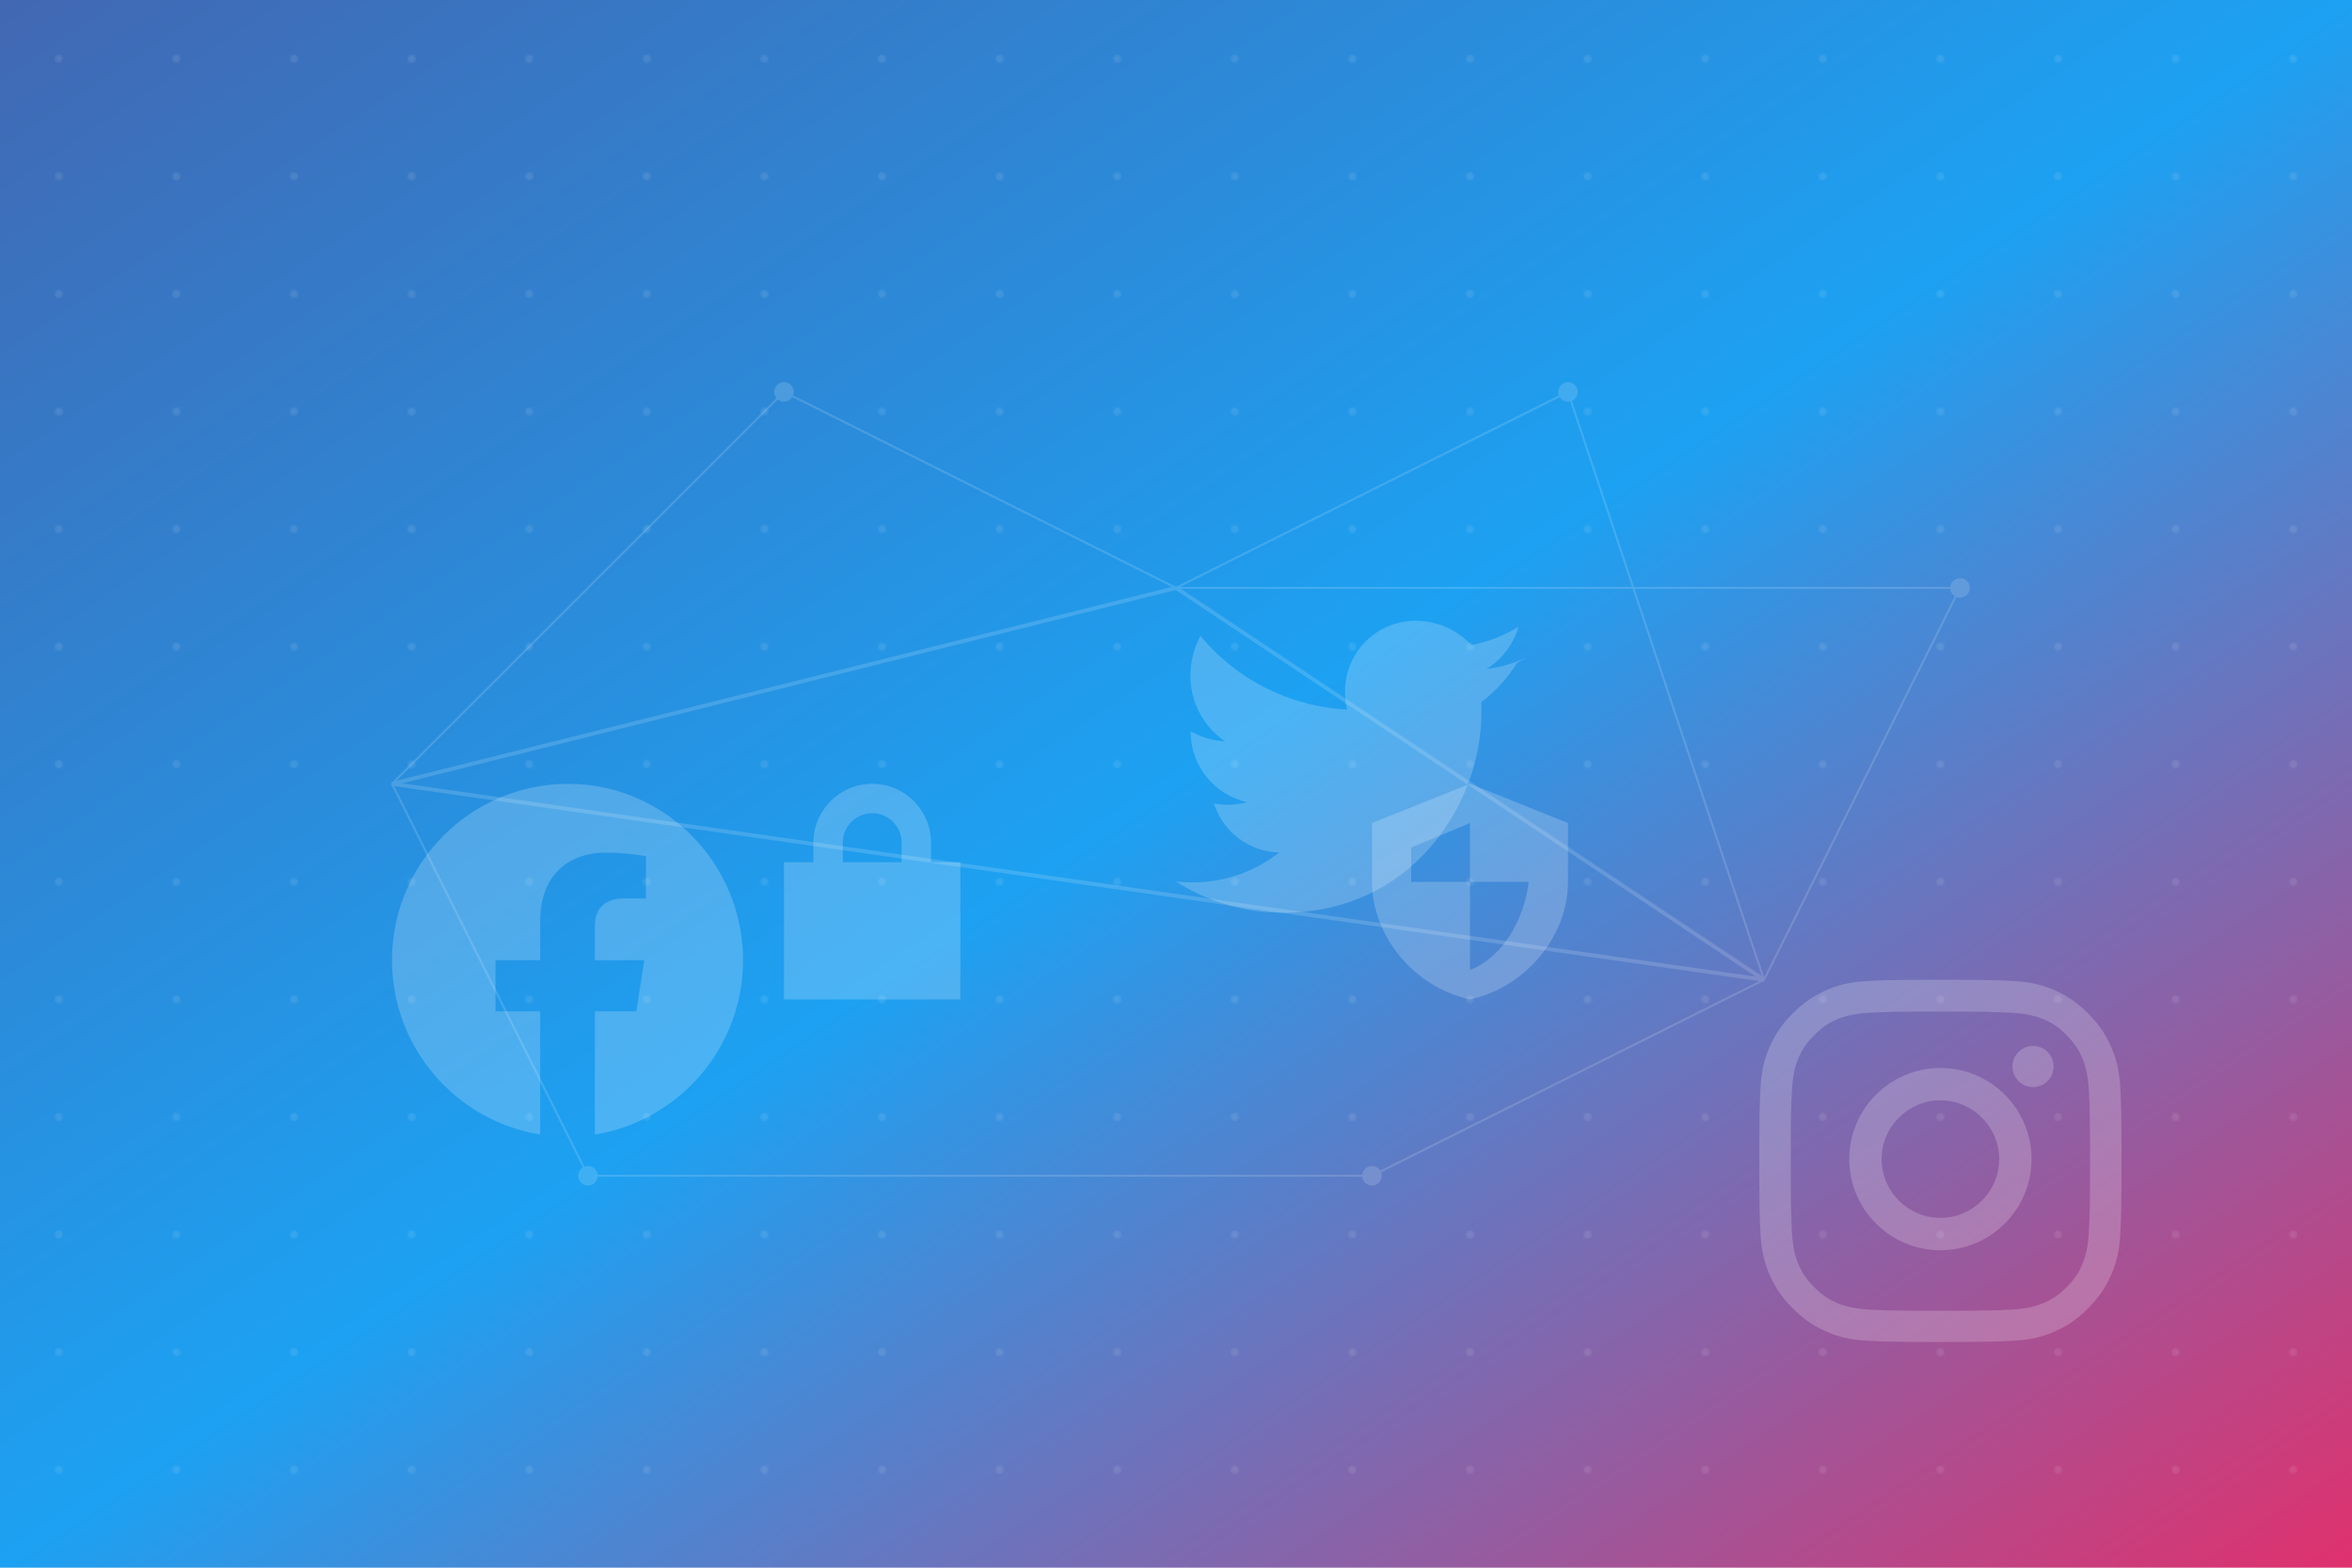 <svg xmlns="http://www.w3.org/2000/svg" width="1200" height="800" viewBox="0 0 1200 800">
  <!-- Background gradient -->
  <defs>
    <linearGradient id="bg-gradient" x1="0%" y1="0%" x2="100%" y2="100%">
      <stop offset="0%" stop-color="#4267B2" /> <!-- Facebook blue -->
      <stop offset="50%" stop-color="#1DA1F2" /> <!-- Twitter blue -->
      <stop offset="100%" stop-color="#E1306C" /> <!-- Instagram pink -->
    </linearGradient>
    
    <!-- Pattern for background -->
    <pattern id="pattern" x="0" y="0" width="60" height="60" patternUnits="userSpaceOnUse">
      <circle cx="30" cy="30" r="2" fill="#ffffff" fill-opacity="0.1" />
    </pattern>
  </defs>
  
  <!-- Main background -->
  <rect width="1200" height="800" fill="url(#bg-gradient)" />
  
  <!-- Pattern overlay -->
  <rect width="1200" height="800" fill="url(#pattern)" />
  
  <!-- Social media icons -->
  <!-- Facebook icon -->
  <g transform="translate(200, 400)" opacity="0.2">
    <path d="M90,0 C40.29,0 0,40.29 0,90 C0,134.85 32.85,172.05 75.6,178.95 L75.6,116.1 L52.8,116.1 L52.8,90 L75.6,90 L75.6,70.2 C75.6,47.61 88.83,35.1 109.35,35.1 C119.25,35.1 129.6,36.9 129.6,36.9 L129.6,58.5 L118.35,58.5 C107.1,58.5 103.5,65.31 103.5,72.45 L103.5,90 L128.7,90 L124.65,116.1 L103.5,116.1 L103.5,178.95 C146.25,172.05 179.1,134.85 179.1,90 C179.1,40.29 138.81,0 90,0 Z" fill="#ffffff"/>
  </g>
  
  <!-- Twitter icon -->
  <g transform="translate(600, 300)" opacity="0.2">
    <path d="M180,34.95 C173.25,38.25 166.05,40.5 158.4,41.4 C166.2,36.6 172.05,28.95 174.75,19.8 C167.55,24.3 159.45,27.45 150.75,29.25 C143.7,21.6 133.5,16.8 122.25,16.8 C102.3,16.8 86.25,32.85 86.25,52.8 C86.25,55.95 86.55,59.1 87.3,62.1 C57.15,60.45 30.3,46.2 12.45,24.45 C9.3,30.45 7.35,37.5 7.35,44.85 C7.35,58.8 14.4,71.1 25.05,78.3 C18.75,78 12.75,76.2 7.5,73.2 L7.5,73.65 C7.5,91.05 19.8,105.6 36.15,109.35 C33,110.25 29.7,110.7 26.25,110.7 C23.85,110.7 21.6,110.4 19.35,110.1 C24,124.35 37.05,134.7 52.65,135 C40.5,144.6 25.2,150.3 8.4,150.3 C5.55,150.3 2.7,150.15 0,149.85 C15.75,159.9 34.5,165.75 54.6,165.75 C120,165.75 155.85,110.85 155.85,63.45 C155.85,61.8 155.85,60 155.7,58.35 C162.9,52.95 169.2,46.05 174,38.25 L180,34.95 Z" fill="#ffffff"/>
  </g>
  
  <!-- Instagram icon -->
  <g transform="translate(900, 500)" opacity="0.2">
    <path d="M90,16.2 C114,16.2 116.7,16.35 126.15,16.8 C135.15,17.25 140.25,19.05 143.55,20.55 C147.9,22.5 151.05,24.9 154.35,28.2 C157.65,31.5 160.05,34.65 162,39 C163.5,42.3 165.3,47.4 165.75,56.4 C166.2,65.85 166.35,68.55 166.35,92.55 C166.35,116.55 166.2,119.25 165.75,128.7 C165.3,137.7 163.5,142.8 162,146.1 C160.05,150.45 157.65,153.6 154.35,156.9 C151.05,160.2 147.9,162.6 143.55,164.55 C140.25,166.05 135.15,167.85 126.15,168.3 C116.7,168.75 114,168.9 90,168.9 C66,168.9 63.3,168.75 53.85,168.3 C44.85,167.85 39.75,166.05 36.45,164.55 C32.1,162.6 28.95,160.2 25.65,156.9 C22.35,153.6 19.95,150.45 18,146.1 C16.5,142.8 14.7,137.7 14.25,128.7 C13.8,119.25 13.65,116.55 13.65,92.55 C13.65,68.55 13.8,65.85 14.25,56.4 C14.7,47.4 16.5,42.3 18,39 C19.95,34.65 22.35,31.5 25.65,28.2 C28.95,24.9 32.1,22.5 36.45,20.55 C39.75,19.05 44.85,17.25 53.85,16.8 C63.3,16.35 66,16.2 90,16.2 M90,0 C65.55,0 62.55,0.15 52.95,0.6 C43.35,1.05 36.75,3 30.9,5.7 C24.9,8.4 19.8,12 14.7,17.1 C9.6,22.2 6,27.3 3.3,33.3 C0.6,39.15 -1.35,45.75 -1.8,55.35 C-2.25,64.95 -2.4,67.95 -2.4,92.4 C-2.4,116.85 -2.25,119.85 -1.8,129.45 C-1.35,139.05 0.6,145.65 3.3,151.5 C6,157.5 9.6,162.6 14.7,167.7 C19.8,172.8 24.9,176.4 30.9,179.1 C36.75,181.8 43.35,183.75 52.95,184.2 C62.55,184.65 65.55,184.8 90,184.8 C114.45,184.8 117.45,184.65 127.05,184.2 C136.65,183.75 143.25,181.8 149.1,179.1 C155.1,176.4 160.2,172.8 165.3,167.7 C170.4,162.6 174,157.5 176.7,151.5 C179.4,145.65 181.35,139.05 181.8,129.45 C182.25,119.85 182.4,116.85 182.4,92.4 C182.4,67.95 182.25,64.95 181.8,55.35 C181.35,45.75 179.4,39.15 176.7,33.3 C174,27.3 170.4,22.2 165.3,17.1 C160.2,12 155.1,8.4 149.1,5.7 C143.25,3 136.65,1.05 127.05,0.6 C117.45,0.15 114.45,0 90,0 L90,0 Z" fill="#ffffff"/>
    <path d="M90,45 C64.35,45 43.5,65.85 43.5,91.5 C43.5,117.15 64.35,138 90,138 C115.65,138 136.5,117.15 136.5,91.5 C136.5,65.85 115.65,45 90,45 Z M90,121.5 C73.5,121.5 60,108 60,91.5 C60,75 73.5,61.5 90,61.5 C106.5,61.5 120,75 120,91.5 C120,108 106.5,121.5 90,121.5 Z" fill="#ffffff"/>
    <circle cx="137.25" cy="44.25" r="10.5" fill="#ffffff"/>
  </g>
  
  <!-- Abstract network connections -->
  <g opacity="0.15">
    <!-- Connection lines -->
    <line x1="200" y1="400" x2="600" y2="300" stroke="#ffffff" stroke-width="2" />
    <line x1="600" y1="300" x2="900" y2="500" stroke="#ffffff" stroke-width="2" />
    <line x1="900" y1="500" x2="200" y2="400" stroke="#ffffff" stroke-width="2" />
    
    <!-- Additional connection points -->
    <circle cx="400" cy="200" r="5" fill="#ffffff" />
    <circle cx="800" cy="200" r="5" fill="#ffffff" />
    <circle cx="300" cy="600" r="5" fill="#ffffff" />
    <circle cx="700" cy="600" r="5" fill="#ffffff" />
    <circle cx="1000" cy="300" r="5" fill="#ffffff" />
    
    <!-- Additional connection lines -->
    <line x1="200" y1="400" x2="400" y2="200" stroke="#ffffff" stroke-width="1" />
    <line x1="600" y1="300" x2="400" y2="200" stroke="#ffffff" stroke-width="1" />
    <line x1="600" y1="300" x2="800" y2="200" stroke="#ffffff" stroke-width="1" />
    <line x1="900" y1="500" x2="800" y2="200" stroke="#ffffff" stroke-width="1" />
    <line x1="900" y1="500" x2="700" y2="600" stroke="#ffffff" stroke-width="1" />
    <line x1="200" y1="400" x2="300" y2="600" stroke="#ffffff" stroke-width="1" />
    <line x1="300" y1="600" x2="700" y2="600" stroke="#ffffff" stroke-width="1" />
    <line x1="900" y1="500" x2="1000" y2="300" stroke="#ffffff" stroke-width="1" />
    <line x1="600" y1="300" x2="1000" y2="300" stroke="#ffffff" stroke-width="1" />
  </g>
  
  <!-- Security-related symbols -->
  <g transform="translate(400, 400)" opacity="0.2">
    <!-- Lock icon -->
    <path d="M75,40 L75,30 C75,13.43 61.57,0 45,0 C28.43,0 15,13.43 15,30 L15,40 L0,40 L0,110 L90,110 L90,40 L75,40 Z M30,30 C30,21.72 36.72,15 45,15 C53.28,15 60,21.72 60,30 L60,40 L30,40 L30,30 Z" fill="#ffffff"/>
  </g>
  
  <g transform="translate(700, 400)" opacity="0.2">
    <!-- Shield icon -->
    <path d="M50,0 L0,20 L0,50 C0,77.5 21.25,103.75 50,110 C78.75,103.75 100,77.5 100,50 L100,20 L50,0 Z M50,50 L80,50 C77.5,70 66.25,88.75 50,95 L50,50 L20,50 L20,32.5 L50,20 L50,50 Z" fill="#ffffff"/>
  </g>
</svg>